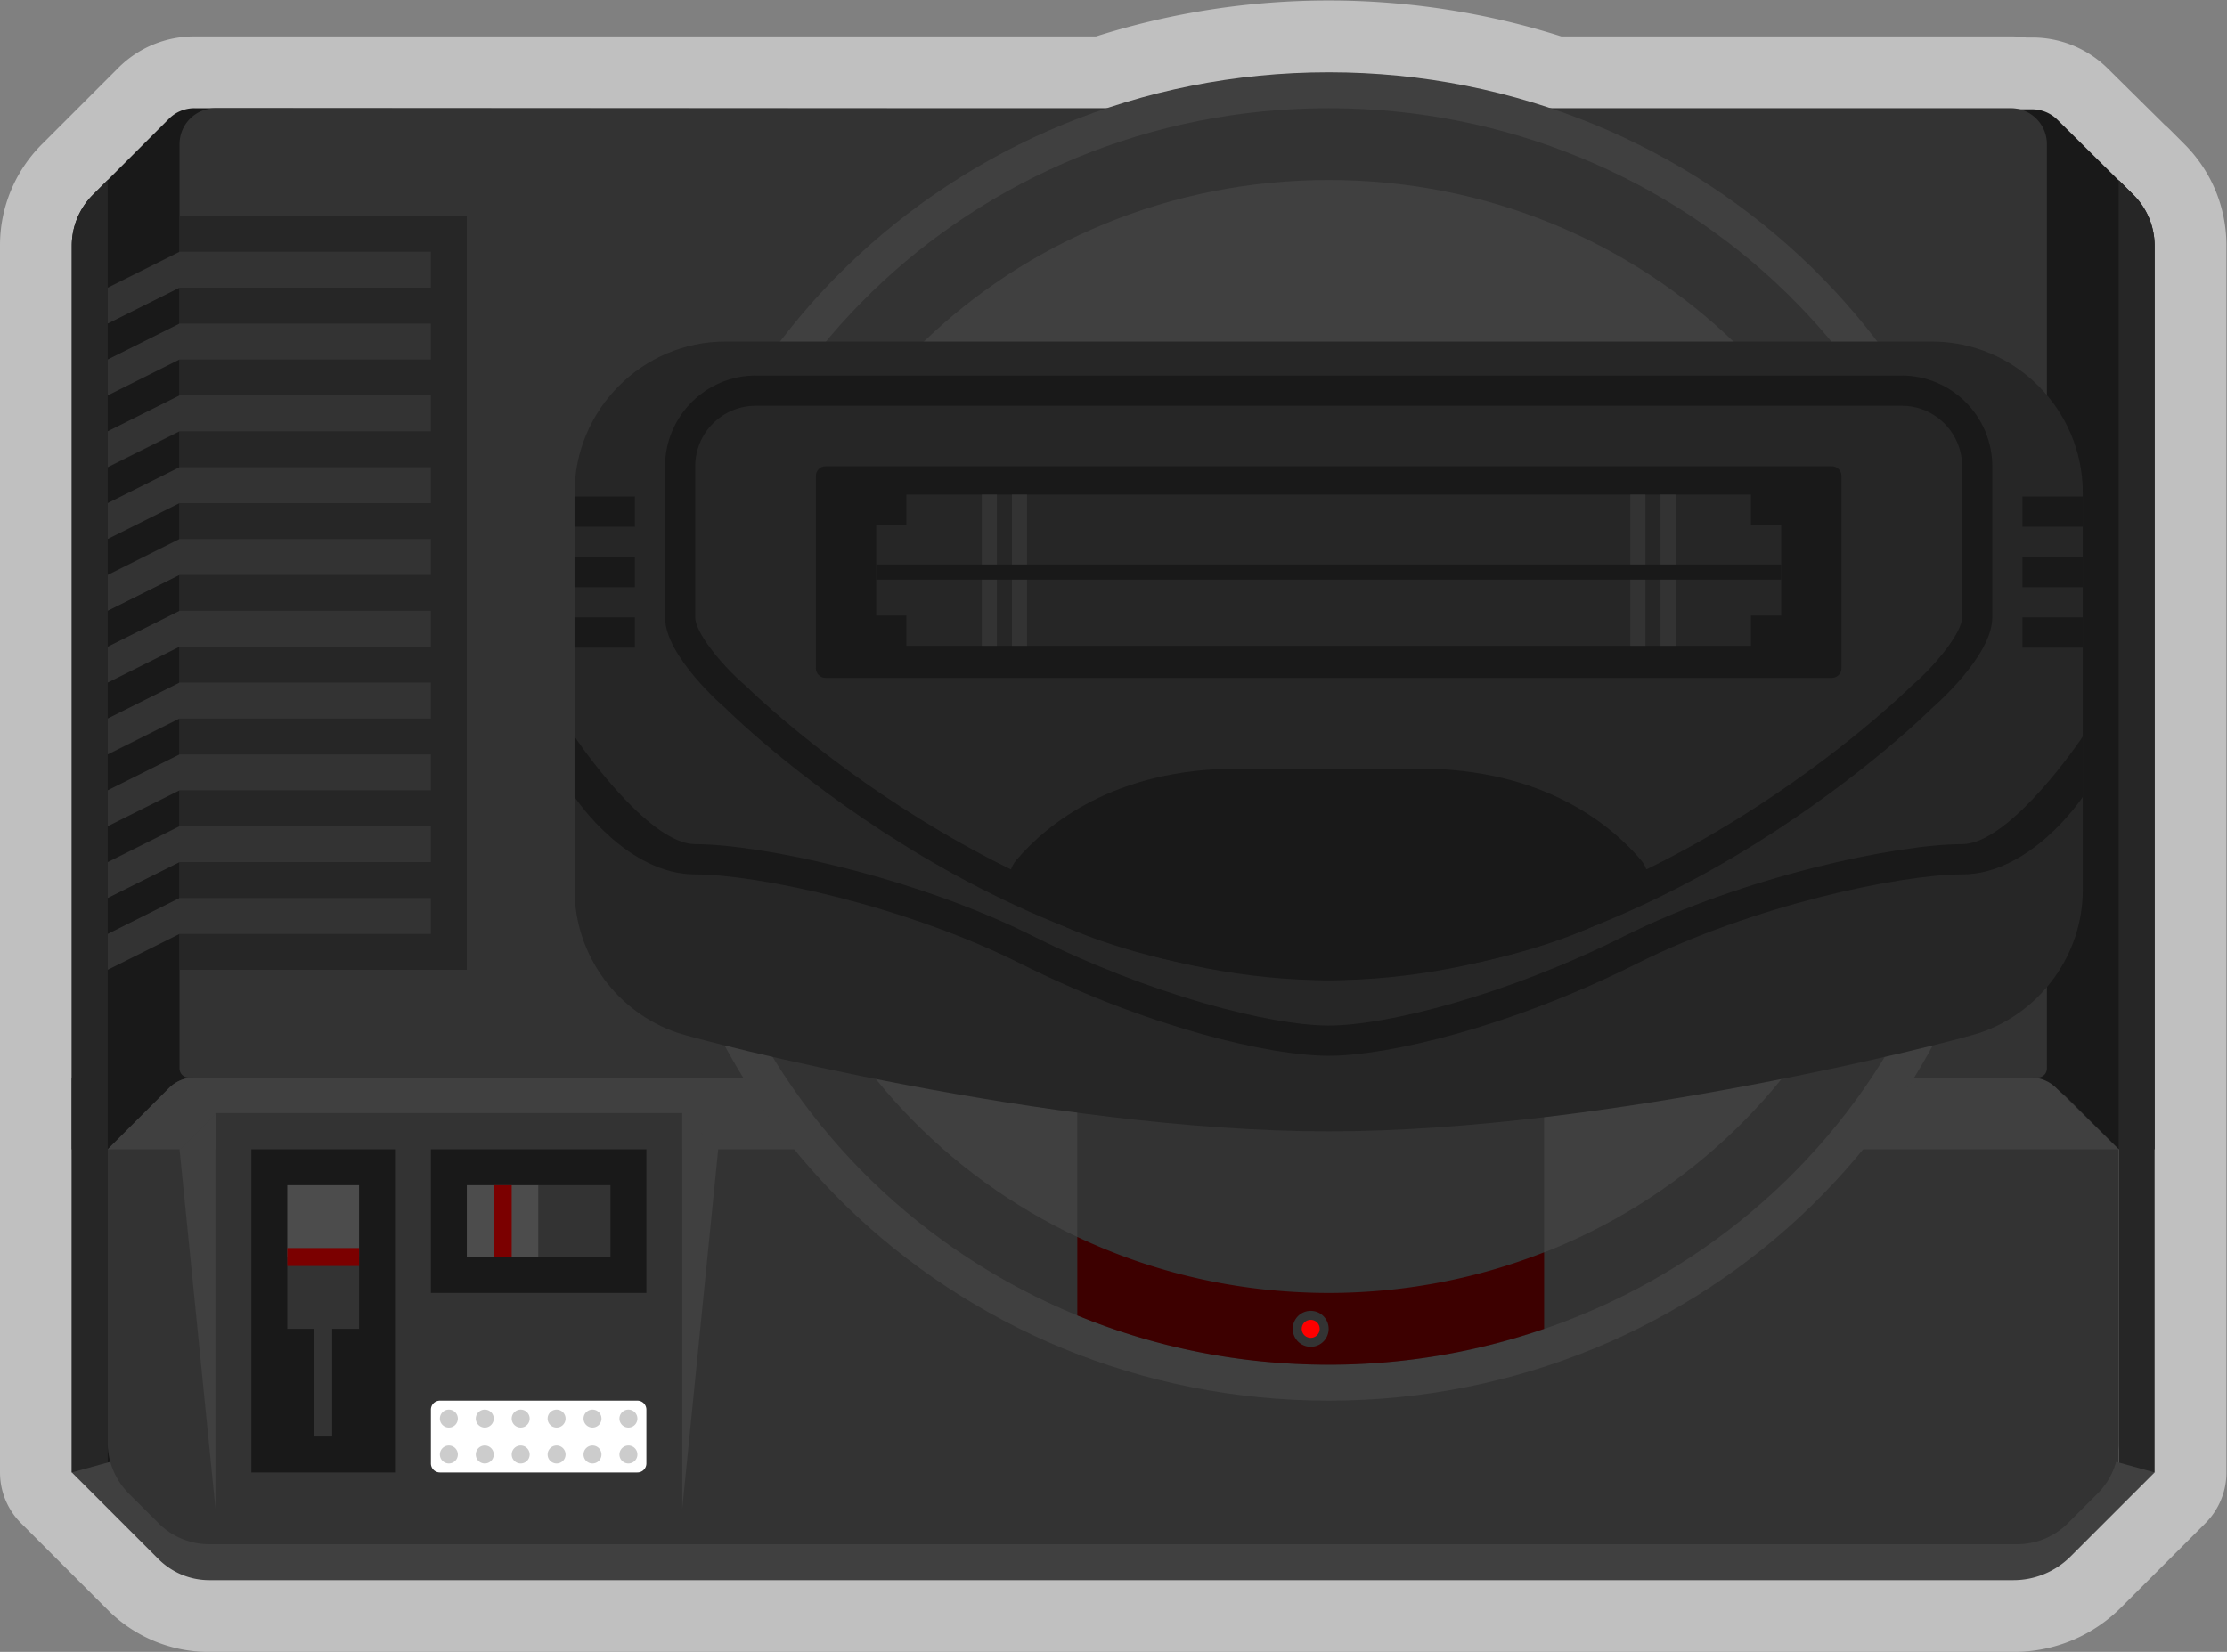 <svg xmlns="http://www.w3.org/2000/svg" xml:space="preserve" width="330.666" height="245.333"><rect width="100%" height="100%" fill="#808080" stroke="none"/><defs><clipPath id="a" clipPathUnits="userSpaceOnUse"><path d="M0 256h256V0H0Z"/></clipPath><clipPath id="b" clipPathUnits="userSpaceOnUse"><path d="M4 220h248V36H4Z"/></clipPath><clipPath id="c" clipPathUnits="userSpaceOnUse"><path d="M0 256h256V0H0Z"/></clipPath></defs><g clip-path="url(#a)" transform="matrix(1.333 0 0 -1.333 -5.334 293.333)"><g clip-path="url(#b)" style="opacity:.5"><path d="m0 0-1.656 1.657a9 9 0 0 1-.539.492l-6.324 6.257a11.92 11.92 0 0 1-8.433 3.47l-.689.001c-.561.082-1.115.123-1.672.123h-50.09a85.7 85.7 0 0 1-25.91 4 85.7 85.7 0 0 1-25.911-4h-98.089l-.189-.002-2.148.001a11.93 11.93 0 0 1-8.493-3.515l-6.827-6.827L-238.627 0a15.9 15.9 0 0 1-4.686-11.313V-148c0-2.122.842-4.156 2.343-5.657l9.657-9.656A15.9 15.9 0 0 1-220-168h200.959c4.54 0 8.81 1.769 12.02 4.979l9.365 9.364A8 8 0 0 1 4.687-148v136.662C4.687-7.04 3.022-3.022 0 0" style="fill:#fff;fill-opacity:1;fill-rule:nonzero;stroke:none" transform="translate(247.314 204)"/></g></g><path d="M212 56h28v36h-28z" style="fill:#333;fill-opacity:1;fill-rule:nonzero;stroke:none" transform="matrix(1.333 0 0 -1.333 -5.334 293.333)"/><g clip-path="url(#c)" transform="matrix(1.333 0 0 -1.333 -5.334 293.333)"><path d="M0 0a8 8 0 0 1-2.373 5.686l-8.459 8.372a4 4 0 0 1-2.812 1.156l-204.698.123a4 4 0 0 1-2.83-1.171l-8.485-8.485A8 8 0 0 1-232 .024v-100.686H0Z" style="fill:#191919;fill-opacity:1;fill-rule:nonzero;stroke:none" transform="translate(244 192.662)"/><path d="M24 56H12v44h12z" style="fill:#191919;fill-opacity:1;fill-rule:nonzero;stroke:none"/><path d="M0 0h-4v144l1.657-1.657A8 8 0 0 0 0 136.687z" style="fill:#262626;fill-opacity:1;fill-rule:nonzero;stroke:none" transform="translate(244 56)"/><path d="M0 0h4v144l-1.657-1.657A8 8 0 0 1 0 136.687Z" style="fill:#262626;fill-opacity:1;fill-rule:nonzero;stroke:none" transform="translate(12 56)"/><path d="M0 0h-200.959a8 8 0 0 0-5.657 2.343L-216.272 12l116 32 116-32-9.365-9.364A9 9 0 0 0 0 0" style="fill:#404040;fill-opacity:1;fill-rule:nonzero;stroke:none" transform="translate(228.273 44)"/><path d="M0 0h-206a1 1 0 0 0-1 1v103a4 4 0 0 0 4 4H-3a4 4 0 0 0 4-4V1a1 1 0 0 0-1-1" style="fill:#333;fill-opacity:1;fill-rule:nonzero;stroke:none" transform="translate(231 100)"/><path d="m0 0-6.829-6.828v-32.687c0-2.121.843-4.156 2.344-5.656l3.313-3.314a8 8 0 0 1 5.657-2.343h201.373a8 8 0 0 1 5.656 2.343l3.315 3.314a8 8 0 0 1 2.342 5.656v32.687l-5.657 5.657a8 8 0 0 1-5.656 2.343H2.828A4 4 0 0 1 0 0" style="fill:#333;fill-opacity:1;fill-rule:nonzero;stroke:none" transform="translate(22.829 98.828)"/><path d="m0 0 6.829 6.828A4 4 0 0 0 9.657 8h204.564a4 4 0 0 0 2.803-1.146L224 0Z" style="fill:#404040;fill-opacity:1;fill-rule:nonzero;stroke:none" transform="translate(16 92)"/><path d="M0 0v44.04h-52l-.04-.04h.04V0Z" style="fill:#333;fill-opacity:1;fill-rule:nonzero;stroke:none" transform="translate(80 52)"/><path d="m0 0 4 4v-44Z" style="fill:#404040;fill-opacity:1;fill-rule:nonzero;stroke:none" transform="translate(24 92)"/><path d="m0 0 4-4.04-4-40z" style="fill:#404040;fill-opacity:1;fill-rule:nonzero;stroke:none" transform="translate(80 96.04)"/><path d="M0 0c0-40.869-34.026-74-76-74s-76 33.131-76 74 34.026 74 76 74S0 40.869 0 0" style="fill:#404040;fill-opacity:1;fill-rule:nonzero;stroke:none" transform="translate(228 138)"/><path d="M0 0c0-38.66-32.235-70-72-70s-72 31.34-72 70 32.235 70 72 70S0 38.66 0 0" style="fill:#333;fill-opacity:1;fill-rule:nonzero;stroke:none" transform="translate(224 138)"/><path d="M0 0c0-34.241-28.653-62-64-62-35.346 0-64 27.759-64 62s28.654 62 64 62S0 34.242 0 0" style="fill:#404040;fill-opacity:1;fill-rule:nonzero;stroke:none" transform="translate(216 138)"/><path d="M0 0h-52v44a4 4 0 0 0 4 4h44a4 4 0 0 0 4-4z" style="fill:#333;fill-opacity:1;fill-rule:nonzero;stroke:none" transform="translate(176 76)"/><path d="M0 0v-8.748c8.607-3.536 18.068-5.491 28-5.491a73.7 73.7 0 0 1 24 3.999v8.525a65.6 65.6 0 0 0-24-4.524C17.957-6.239 8.458-3.993 0 0" style="fill:#3d0000;fill-opacity:1;fill-rule:nonzero;stroke:none" transform="translate(124 82.24)"/><path d="M0 0h-94.417c-4.836 0-8.792 3.957-8.792 8.792v6.041c0 4.835 3.956 8.792 8.792 8.792H0c4.835 0 8.791-3.957 8.791-8.792V8.792C8.791 3.957 4.835 0 0 0" style="fill:#333;fill-opacity:1;fill-rule:nonzero;stroke:none" transform="translate(199.209 144.375)"/><path d="M56 112H24v84h32z" style="fill:#262626;fill-opacity:1;fill-rule:nonzero;stroke:none"/><path d="m0 0 8 4h28v4H8L0 4Z" style="fill:#333;fill-opacity:1;fill-rule:nonzero;stroke:none" transform="translate(16 184)"/><path d="m0 0 8 4h28v4H8L0 4Z" style="fill:#333;fill-opacity:1;fill-rule:nonzero;stroke:none" transform="translate(16 176)"/><path d="m0 0 8 4h28v4H8L0 4Z" style="fill:#333;fill-opacity:1;fill-rule:nonzero;stroke:none" transform="translate(16 168)"/><path d="m0 0 8 4h28v4H8L0 4Z" style="fill:#333;fill-opacity:1;fill-rule:nonzero;stroke:none" transform="translate(16 160)"/><path d="m0 0 8 4h28v4H8L0 4Z" style="fill:#333;fill-opacity:1;fill-rule:nonzero;stroke:none" transform="translate(16 152)"/><path d="m0 0 8 4h28v4H8L0 4Z" style="fill:#333;fill-opacity:1;fill-rule:nonzero;stroke:none" transform="translate(16 144)"/><path d="m0 0 8 4h28v4H8L0 4Z" style="fill:#333;fill-opacity:1;fill-rule:nonzero;stroke:none" transform="translate(16 136)"/><path d="m0 0 8 4h28v4H8L0 4Z" style="fill:#333;fill-opacity:1;fill-rule:nonzero;stroke:none" transform="translate(16 128)"/><path d="m0 0 8 4h28v4H8L0 4Z" style="fill:#333;fill-opacity:1;fill-rule:nonzero;stroke:none" transform="translate(16 120)"/><path d="m0 0 8 4h28v4H8L0 4Z" style="fill:#333;fill-opacity:1;fill-rule:nonzero;stroke:none" transform="translate(16 112)"/><path d="M0 0h-22a1 1 0 0 0-1 1v6a1 1 0 0 0 1 1H0a1 1 0 0 0 1-1V1a1 1 0 0 0-1-1" style="fill:#fff;fill-opacity:1;fill-rule:nonzero;stroke:none" transform="translate(75 56)"/><path d="M76 76H52v16h24zM48 56H32v36h16z" style="fill:#191919;fill-opacity:1;fill-rule:nonzero;stroke:none"/><path d="M41 60h-2v16h2z" style="fill:#333;fill-opacity:1;fill-rule:nonzero;stroke:none"/><path d="M36 88h8v-8h-8z" style="fill:#4c4c4c;fill-opacity:1;fill-rule:nonzero;stroke:none"/><path d="M36 80h8v-8h-8z" style="fill:#333;fill-opacity:1;fill-rule:nonzero;stroke:none"/><path d="M36 81h8v-2h-8z" style="fill:#7b0000;fill-opacity:1;fill-rule:nonzero;stroke:none"/><path d="M64 80.031h-8V88h8z" style="fill:#4c4c4c;fill-opacity:1;fill-rule:nonzero;stroke:none"/><path d="M72 80.031h-8V88h8z" style="fill:#333;fill-opacity:1;fill-rule:nonzero;stroke:none"/><path d="M200 155.5h-96v1h96z" style="fill:#404040;fill-opacity:1;fill-rule:nonzero;stroke:none"/><path d="M0 0a2 2 0 1 0-4.001.001A2 2 0 0 0 0 0" style="fill:#333;fill-opacity:1;fill-rule:nonzero;stroke:none" transform="translate(152 72)"/><path d="M0 0a1 1 0 1 0-2 0 1 1 0 1 0 2 0" style="fill:red;fill-opacity:1;fill-rule:nonzero;stroke:none" transform="translate(151 72)"/><path d="M59 80h2v8h-2z" style="fill:#7b0000;fill-opacity:1;fill-rule:nonzero;stroke:none"/><path d="M0 0a1 1 0 1 0-2 0 1 1 0 0 0 2 0" style="fill:#ccc;fill-opacity:1;fill-rule:nonzero;stroke:none" transform="translate(55 62)"/><path d="M0 0a1 1 0 1 0-2 0 1 1 0 0 0 2 0" style="fill:#ccc;fill-opacity:1;fill-rule:nonzero;stroke:none" transform="translate(59 62)"/><path d="M0 0a1 1 0 1 0-2 0 1 1 0 0 0 2 0" style="fill:#ccc;fill-opacity:1;fill-rule:nonzero;stroke:none" transform="translate(63 62)"/><path d="M0 0a1 1 0 1 0-2 0 1 1 0 0 0 2 0" style="fill:#ccc;fill-opacity:1;fill-rule:nonzero;stroke:none" transform="translate(67 62)"/><path d="M0 0a1 1 0 1 0-2 0 1 1 0 0 0 2 0" style="fill:#ccc;fill-opacity:1;fill-rule:nonzero;stroke:none" transform="translate(71 62)"/><path d="M0 0a1 1 0 1 0-2 0 1 1 0 0 0 2 0" style="fill:#ccc;fill-opacity:1;fill-rule:nonzero;stroke:none" transform="translate(75 62)"/><path d="M0 0a1 1 0 1 0-2 0 1 1 0 0 0 2 0" style="fill:#ccc;fill-opacity:1;fill-rule:nonzero;stroke:none" transform="translate(55 58)"/><path d="M0 0a1 1 0 1 0-2 0 1 1 0 0 0 2 0" style="fill:#ccc;fill-opacity:1;fill-rule:nonzero;stroke:none" transform="translate(59 58)"/><path d="M0 0a1 1 0 1 0-2 0 1 1 0 0 0 2 0" style="fill:#ccc;fill-opacity:1;fill-rule:nonzero;stroke:none" transform="translate(63 58)"/><path d="M0 0a1 1 0 1 0-2 0 1 1 0 0 0 2 0" style="fill:#ccc;fill-opacity:1;fill-rule:nonzero;stroke:none" transform="translate(67 58)"/><path d="M0 0a1 1 0 1 0-2 0 1 1 0 0 0 2 0" style="fill:#ccc;fill-opacity:1;fill-rule:nonzero;stroke:none" transform="translate(71 58)"/><path d="M0 0a1 1 0 1 0-2 0 1 1 0 0 0 2 0" style="fill:#ccc;fill-opacity:1;fill-rule:nonzero;stroke:none" transform="translate(75 58)"/><path d="M116 148h-2v16h2zm74 0h-2v16h2z" style="fill:#404040;fill-opacity:1;fill-rule:nonzero;stroke:none"/><path d="M199.5 155.5h-96v1h96z" style="fill:#262626;fill-opacity:1;fill-rule:nonzero;stroke:none"/><path d="M104 148.5h95v15h-95zm96-1h-97v17h97z" style="fill:#262626;fill-opacity:1;fill-rule:nonzero;stroke:none"/><path d="M0 0h-134.4c-9.24 0-16.8-7.579-16.8-16.842v-44.211c0-7.383 4.803-13.696 11.431-15.955C-137.123-77.909-98.35-88-67.2-88c31.149 0 69.922 10.091 72.569 10.992C11.997-74.749 16.8-68.436 16.8-61.053v44.211C16.8-7.579 9.24 0 0 0" style="fill:#262626;fill-opacity:1;fill-rule:nonzero;stroke:none" transform="translate(219.2 182)"/><path d="M0 0h-127.68c-5.544 0-10.08-4.547-10.08-10.105v-16.842c0-4.377 6.72-10.106 6.72-10.106s30.24-30.316 67.2-30.316 67.2 30.316 67.2 30.316 6.72 5.729 6.72 10.106v16.842C10.08-4.547 5.544 0 0 0m0-3.368c3.706 0 6.72-3.023 6.72-6.737v-16.842c0-1.648-2.919-5.298-5.536-7.539l-.104-.089-.095-.094C.692-34.962-28.75-64-63.84-64s-64.532 29.038-64.824 29.329l-.096.096-.103.089c-2.619 2.232-5.537 5.877-5.537 7.539v16.842c0 3.714 3.015 6.737 6.72 6.737z" style="fill:#191919;fill-opacity:1;fill-rule:nonzero;stroke:none" transform="translate(215.84 178.21)"/><path d="M0 0h-112.096c-.59 0-1.072.482-1.072 1.072v21.435c0 .59.482 1.072 1.072 1.072H0c.59 0 1.072-.482 1.072-1.072V1.072C1.072.482.59 0 0 0" style="fill:#191919;fill-opacity:1;fill-rule:nonzero;stroke:none" transform="translate(208.048 144.526)"/><path d="M0 0h-94.08v-3.368h-3.36v-10.106h3.36v-3.368H0v3.368h3.36v10.106H0Z" style="fill:#262626;fill-opacity:1;fill-rule:nonzero;stroke:none" transform="translate(199.04 164.947)"/><path d="M115.04 148.105h-1.68v16.842h1.68zm3.36 0h-1.68v16.842h1.68zm72.24 0h-1.68v16.842h1.68zm-3.36 0h-1.681v16.842h1.681z" style="fill:#333;fill-opacity:1;fill-rule:nonzero;stroke:none"/><path d="M202.4 155.474H101.6v1.684h100.8z" style="fill:#191919;fill-opacity:1;fill-rule:nonzero;stroke:none"/><path d="M0 0c-1.73-2.602-8.665-12-13.44-12-7.209 0-24.326-3.573-37.711-10.283-13.002-6.518-26.367-9.928-32.849-9.928s-19.847 3.41-32.849 9.928C-130.234-15.573-147.35-12-154.56-12c-4.761 0-11.704 9.397-13.44 12v-6.737c.294-.443 5.908-8.631 13.44-8.631 6.877 0 23.286-3.45 36.208-9.928C-104.256-32.361-90.664-35.579-84-35.579s20.256 3.218 34.352 10.283c12.921 6.478 29.332 9.928 36.208 9.928C-5.908-15.368-.295-7.18 0-6.737z" style="fill:#191919;fill-opacity:1;fill-rule:nonzero;stroke:none" transform="translate(236 138)"/><path d="M74.72 161.369H68v3.368h6.72zm0-6.738H68V158h6.72zm0-6.736H68v3.369h6.72zM236 161.369h-6.72v3.368H236Zm0-6.738h-6.72V158H236Zm0-6.736h-6.72v3.369H236Z" style="fill:#191919;fill-opacity:1;fill-rule:nonzero;stroke:none"/><path d="M0 0h-20.16C-34 0-41.507-6.251-44.852-10.17c-1.359-1.593-.98-4.031.818-5.101 13.658-8.126 33.954-8.308 33.954-8.308s20.296.182 33.954 8.308c1.798 1.07 2.178 3.508.818 5.101C21.347-6.251 13.841 0 0 0" style="fill:#191919;fill-opacity:1;fill-rule:nonzero;stroke:none" transform="translate(162.08 134.42)"/></g></svg>